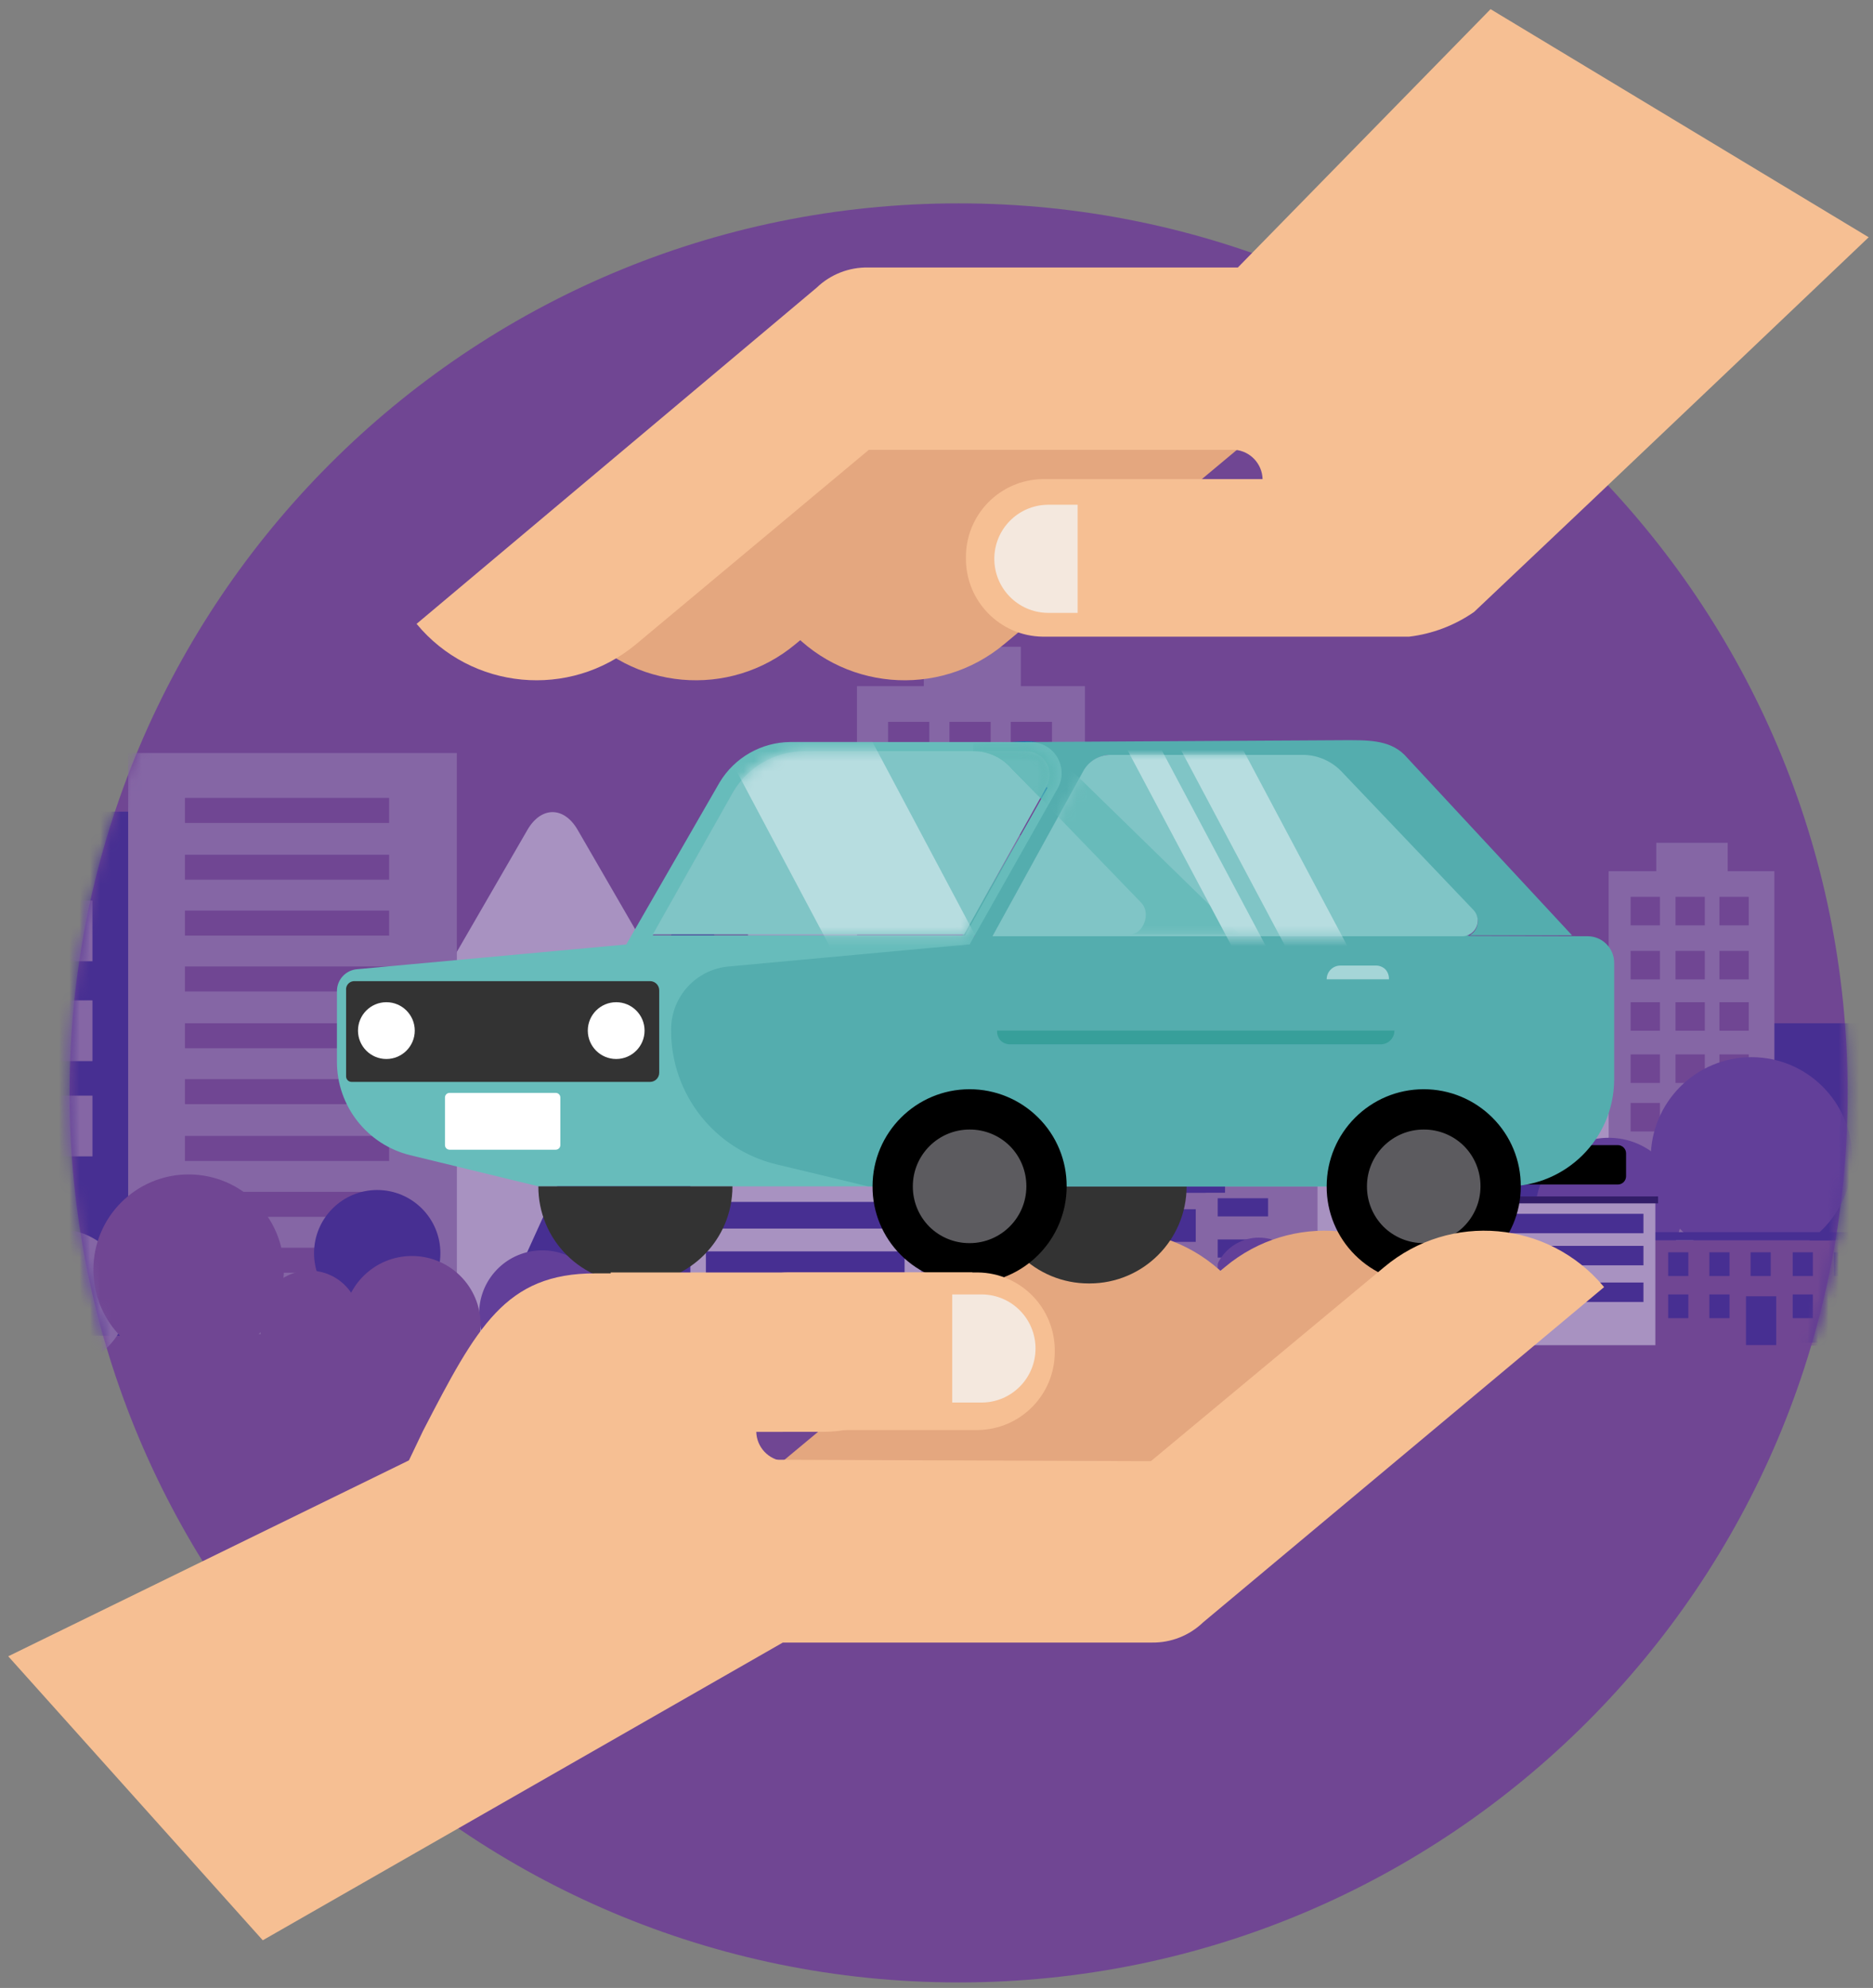 <?xml version="1.0" encoding="UTF-8"?>
<svg width="181px" height="192px" viewBox="0 0 181 192" version="1.1" xmlns="http://www.w3.org/2000/svg" xmlns:xlink="http://www.w3.org/1999/xlink">
    <rect x="0" y="0" width="181" height="192" fill="#808080" stroke="none"/>
    <!-- Generator: sketchtool 40.1 (33804) - http://www.bohemiancoding.com/sketch -->
    <title>F57D78B0-5796-4650-83B2-44C5520A7DFA</title>
    <desc>Created with sketchtool.</desc>
    <defs>
        <path d="M0.531,86.62 C0.531,134.068 38.995,172.532 86.443,172.532 L86.443,172.532 C133.891,172.532 172.355,134.068 172.355,86.62 L172.355,86.62 C172.355,39.172 133.891,0.708 86.443,0.708 L86.443,0.708 C38.995,0.708 0.531,39.172 0.531,86.62 L0.531,86.62 Z" id="path-1"></path>
        <path d="M0.451,17.342 L9.113,1.593 C9.621,0.641 10.601,0.032 11.679,0 L24.243,0 L24.243,17.342 L0.451,17.342 L0.451,17.342 Z" id="path-3"></path>
        <path d="M0.009,0.224 C0.338,0.089 0.694,0.011 1.062,0 L19.731,0 C20.151,0.003 20.566,0.056 20.967,0.157 L20.967,17.519 L0.009,17.519 L0.009,0.224 L0.009,0.224 Z" id="path-5"></path>
        <path d="M0.351,17.519 L23.419,17.519 L23.419,6.2 L19.111,1.681 C18.131,0.618 16.753,0.01 15.307,0 L0.351,0 L0.351,17.519 L0.351,17.519 Z" id="path-7"></path>
        <path d="M0.32,16.545 L7.344,3.982 C7.538,3.644 7.644,3.265 7.652,2.876 C7.676,1.606 6.668,0.556 5.397,0.531 L0.265,0.531 L0.265,16.545 L0.32,16.545 L0.32,16.545 Z" id="path-9"></path>
        <path d="M0.265,16.644 L7.344,3.982 C7.538,3.644 7.644,3.265 7.652,2.876 C7.676,1.606 6.668,0.556 5.397,0.531 L0.265,0.531 L0.265,16.644 L0.265,16.644 Z" id="path-11"></path>
        <path d="M0.561,11.428 L4.512,4.424 C5.955,2.033 8.533,0.559 11.325,0.531 L30.347,0.531 L30.347,11.896 L26.809,18.226 L0.561,18.226 L0.561,11.428 L0.561,11.428 Z" id="path-13"></path>
    </defs>
    <g id="AUTO-LP-Campanha01" stroke="none" stroke-width="1" fill="none" fill-rule="evenodd">
        <g id="AUTO_960x_LP_Auto3_assist24h" transform="translate(-729, -1998)">
            <g id="Module_about" transform="translate(0, 1673)">
                <g id="Item" transform="translate(669, 325)">
                    <g id="icon-direto-com-vc" transform="translate(60, 0)">
                        <path d="M92.637,19.642 C140.085,19.642 178.549,58.106 178.549,105.554 C178.549,153.002 140.085,191.467 92.637,191.467 C45.188,191.467 6.724,153.002 6.724,105.554 C6.724,58.106 45.188,19.642 92.637,19.642" id="Fill-1" fill="#704693"></path>
                        <g id="Group-50" transform="translate(6.193, 18.934)">
                            <path d="M131.39,96.795 L117.233,96.795 C115.287,96.795 114.491,95.379 115.464,93.698 L119.003,87.593 L122.542,81.488 L126.081,75.383 C127.054,73.702 128.647,73.702 129.62,75.383 L133.159,81.488 L136.699,87.593 L140.238,93.698 C141.211,95.379 140.415,96.795 138.468,96.795 L131.478,96.795 L131.39,96.795 L131.39,96.795 Z" id="Fill-3" fill="#A892C1"></path>
                            <mask id="mask-2" fill="white">
                                <use xlink:href="#path-1"></use>
                            </mask>
                            <g id="Clip-6"></g>
                            <polygon id="Fill-5" fill="#A892C1" mask="url(#mask-2)" points="112.279 110.704 163.154 110.704 163.154 95.556 112.279 95.556"></polygon>
                            <polygon id="Fill-7" fill="#A892C1" mask="url(#mask-2)" points="141.565 110.509 151.651 110.509 151.651 77.507 141.565 77.507"></polygon>
                            <path d="M99.272,79.011 L99.272,74.056 L91.929,74.056 L91.929,79.011 L88.92,79.011 L88.92,110.863 L100.688,110.863 L100.688,79.011 L99.272,79.011 Z M161.738,110.748 L173.682,110.748 L173.682,79.896 L161.738,79.896 L161.738,110.748 Z" id="Fill-8" fill="#472F92" mask="url(#mask-2)"></path>
                            <path d="M160.765,65.208 L160.765,62.466 L153.863,62.466 L153.863,65.208 L149.262,65.208 L149.262,110.509 L165.277,110.509 L165.277,65.208 L160.765,65.208 Z M98.034,110.713 L121.126,110.713 L121.126,69.898 L98.034,69.898 L98.034,110.713 Z M92.725,98.317 L95.468,98.317 L95.468,94.052 L92.725,94.052 L92.725,98.317 Z M92.725,91.592 L95.468,91.592 L95.468,87.328 L92.725,87.328 L92.725,91.592 Z M92.725,84.514 L95.468,84.514 L95.468,80.25 L92.725,80.25 L92.725,84.514 Z" id="Fill-9" fill="#8566A5" mask="url(#mask-2)"></path>
                            <path d="M102.015,106.421 L116.349,106.421 L116.349,104.67 L102.015,104.67 L102.015,106.421 Z M102.015,102.528 L116.349,102.528 L116.349,100.776 L102.015,100.776 L102.015,102.528 Z M102.015,98.547 L116.349,98.547 L116.349,96.795 L102.015,96.795 L102.015,98.547 Z M102.015,94.565 L116.349,94.565 L116.349,92.813 L102.015,92.813 L102.015,94.565 Z M102.015,90.672 L116.349,90.672 L116.349,88.92 L102.015,88.92 L102.015,90.672 Z M102.015,86.691 L116.349,86.691 L116.349,84.939 L102.015,84.939 L102.015,86.691 Z M102.015,82.709 L116.349,82.709 L116.349,80.957 L102.015,80.957 L102.015,82.709 Z M102.015,78.816 L116.349,78.816 L116.349,77.064 L102.015,77.064 L102.015,78.816 Z M102.015,74.835 L116.349,74.835 L116.349,73.083 L102.015,73.083 L102.015,74.835 Z" id="Fill-10" fill="#472F92" mask="url(#mask-2)"></path>
                            <path d="M151.386,90.345 L154.217,90.345 L154.217,87.593 L151.386,87.593 L151.386,90.345 Z M159.968,85.656 L162.8,85.656 L162.8,82.904 L159.968,82.904 L159.968,85.656 Z M155.721,85.656 L158.553,85.656 L158.553,82.904 L155.721,82.904 L155.721,85.656 Z M151.386,85.656 L154.217,85.656 L154.217,82.904 L151.386,82.904 L151.386,85.656 Z M159.968,80.612 L162.8,80.612 L162.8,77.861 L159.968,77.861 L159.968,80.612 Z M155.721,80.612 L158.553,80.612 L158.553,77.861 L155.721,77.861 L155.721,80.612 Z M151.386,80.612 L154.217,80.612 L154.217,77.861 L151.386,77.861 L151.386,80.612 Z M159.968,75.658 L162.8,75.658 L162.8,72.906 L159.968,72.906 L159.968,75.658 Z M155.721,75.658 L158.553,75.658 L158.553,72.906 L155.721,72.906 L155.721,75.658 Z M151.386,75.658 L154.217,75.658 L154.217,72.906 L151.386,72.906 L151.386,75.658 Z M159.968,70.437 L162.8,70.437 L162.8,67.686 L159.968,67.686 L159.968,70.437 Z M155.721,70.437 L158.553,70.437 L158.553,67.686 L155.721,67.686 L155.721,70.437 Z M151.386,70.437 L154.217,70.437 L154.217,67.686 L151.386,67.686 L151.386,70.437 Z" id="Fill-11" fill="#704693" mask="url(#mask-2)"></path>
                            <polygon id="Fill-12" fill="#55ABDD" mask="url(#mask-2)" points="155.721 90.345 158.553 90.345 158.553 87.593 155.721 87.593"></polygon>
                            <path d="M126.17,110.863 C124.843,110.863 124.223,108.651 124.843,107.501 L136.433,82.019 C137.053,80.869 138.203,80.869 138.822,82.019 C139.441,83.169 152.005,109.359 152.625,110.509 L126.17,110.863 Z" id="Fill-13" fill="#472F92" mask="url(#mask-2)"></path>
                            <polygon id="Fill-14" fill="#55ABDD" mask="url(#mask-2)" points="159.968 90.345 162.8 90.345 162.8 87.593 159.968 87.593"></polygon>
                            <path d="M149.262,90.955 C153.171,90.955 156.341,94.125 156.341,98.034 C156.341,101.943 153.171,105.112 149.262,105.112 C145.354,105.112 142.184,101.943 142.184,98.034 C142.184,94.125 145.354,90.955 149.262,90.955" id="Fill-15" fill="#623F99" mask="url(#mask-2)"></path>
                            <path d="M115.464,100.6 C117.907,100.6 119.888,102.581 119.888,105.023 C119.888,107.466 117.907,109.447 115.464,109.447 C113.021,109.447 111.04,107.466 111.04,105.023 C111.04,102.581 113.021,100.6 115.464,100.6" id="Fill-16" fill="#623F99" mask="url(#mask-2)"></path>
                            <path d="M163.065,83.169 C168.44,83.169 172.798,87.527 172.798,92.902 C172.798,98.277 168.44,102.635 163.065,102.635 C157.69,102.635 153.332,98.277 153.332,92.902 C153.332,87.527 157.69,83.169 163.065,83.169" id="Fill-17" fill="#623F99" mask="url(#mask-2)"></path>
                            <path d="M93.167,103.342 C95.855,103.342 98.034,105.521 98.034,108.209 C98.034,110.897 95.855,113.075 93.167,113.075 C90.479,113.075 88.301,110.897 88.301,108.209 C88.301,105.521 90.479,103.342 93.167,103.342" id="Fill-18" fill="#8566A5" mask="url(#mask-2)"></path>
                            <path d="M110.686,106.351 C112.641,106.351 114.225,107.935 114.225,109.89 C114.225,111.844 112.641,113.429 110.686,113.429 C108.732,113.429 107.147,111.844 107.147,109.89 C107.147,107.935 108.732,106.351 110.686,106.351" id="Fill-19" fill="#8566A5" mask="url(#mask-2)"></path>
                            <path d="M123.82,106.192 C125.523,104.44 128.324,104.401 130.075,106.104 C131.827,107.808 131.866,110.609 130.163,112.361 C128.459,114.112 125.658,114.152 123.907,112.447 C122.155,110.744 122.116,107.944 123.82,106.192" id="Fill-20" fill="#623F99" mask="url(#mask-2)"></path>
                            <path d="M117.312,107.611 C118.674,106.209 120.915,106.178 122.316,107.541 C123.717,108.903 123.748,111.144 122.386,112.545 C121.023,113.946 118.783,113.977 117.382,112.615 C115.98,111.252 115.949,109.012 117.312,107.611" id="Fill-21" fill="#8566A5" mask="url(#mask-2)"></path>
                            <path d="M102.281,99.626 C105.945,99.626 108.916,102.597 108.916,106.262 C108.916,109.927 105.945,112.898 102.281,112.898 C98.616,112.898 95.645,109.927 95.645,106.262 C95.645,102.597 98.616,99.626 102.281,99.626" id="Fill-22" fill="#623F99" mask="url(#mask-2)"></path>
                            <polygon id="Fill-23" fill="#704693" mask="url(#mask-2)" points="137.583 111.022 174.567 111.022 174.567 100.865 137.583 100.865"></polygon>
                            <polygon id="Fill-24" fill="#472F92" mask="url(#mask-2)" points="137.053 100.847 175.098 100.847 175.098 100.069 137.053 100.069"></polygon>
                            <polygon id="Fill-25" fill="#A892C1" mask="url(#mask-2)" points="137.495 110.987 153.775 110.987 153.775 96.618 137.495 96.618"></polygon>
                            <polygon id="Fill-26" fill="#321D68" mask="url(#mask-2)" points="137.141 97.29 154.04 97.29 154.04 96.618 137.141 96.618"></polygon>
                            <path d="M167.047,108.377 L168.993,108.377 L168.993,106.085 L167.047,106.085 L167.047,108.377 Z M171.028,108.377 L172.975,108.377 L172.975,106.085 L171.028,106.085 L171.028,108.377 Z M158.995,108.377 L160.942,108.377 L160.942,106.085 L158.995,106.085 L158.995,108.377 Z M155.014,106.085 L156.96,106.085 L156.96,108.377 L155.014,108.377 L155.014,106.085 Z M162.534,110.978 L165.454,110.978 L165.454,106.262 L162.534,106.262 L162.534,110.978 Z M162.977,104.307 L164.923,104.307 L164.923,102.015 L162.977,102.015 L162.977,104.307 Z M167.047,104.307 L168.993,104.307 L168.993,102.015 L167.047,102.015 L167.047,104.307 Z M171.028,104.307 L172.975,104.307 L172.975,102.015 L171.028,102.015 L171.028,104.307 Z M158.995,104.307 L160.942,104.307 L160.942,102.015 L158.995,102.015 L158.995,104.307 Z M155.014,102.015 L156.96,102.015 L156.96,104.307 L155.014,104.307 L155.014,102.015 Z M138.645,106.811 L152.625,106.811 L152.625,104.935 L138.645,104.935 L138.645,106.811 Z M138.645,103.272 L152.625,103.272 L152.625,101.396 L138.645,101.396 L138.645,103.272 Z M138.645,100.175 L152.625,100.175 L152.625,98.299 L138.645,98.299 L138.645,100.175 Z" id="Fill-27" fill="#472F92" mask="url(#mask-2)"></path>
                            <path d="M52.114,90.69 L32.648,90.69 C29.994,90.69 28.844,88.832 30.171,86.443 L35.037,78.038 L39.904,69.632 L44.77,61.227 C46.097,58.926 48.309,58.926 49.636,61.227 L54.502,69.632 L59.369,78.038 L64.235,86.443 C65.562,88.743 64.5,90.69 61.758,90.69 L52.114,90.69 Z" id="Fill-28" fill="#A892C1" mask="url(#mask-2)"></path>
                            <polygon id="Fill-29" fill="#A892C1" mask="url(#mask-2)" points="25.836 109.837 95.822 109.837 95.822 89.009 25.836 89.009"></polygon>
                            <polygon id="Fill-30" fill="#A892C1" mask="url(#mask-2)" points="66.093 109.615 79.896 109.615 79.896 64.235 66.093 64.235"></polygon>
                            <path d="M7.963,66.27 L7.963,59.457 L-2.123,59.457 L-2.123,66.27 L-6.282,66.27 L-6.282,110.067 L9.91,110.067 L9.91,66.27 L7.963,66.27 L7.963,66.27 Z M93.875,109.925 L110.332,109.925 L110.332,67.509 L93.875,67.509 L93.875,109.925 Z" id="Fill-31" fill="#472F92" mask="url(#mask-2)"></path>
                            <path d="M92.46,47.336 L92.46,43.531 L83.081,43.531 L83.081,47.336 L76.622,47.336 L76.622,109.624 L98.653,109.624 L98.653,47.336 L92.46,47.336 L92.46,47.336 Z M6.193,109.916 L37.957,109.916 L37.957,53.795 L6.193,53.795 L6.193,109.916 Z M-0.973,92.752 L2.743,92.752 L2.743,86.885 L-0.973,86.885 L-0.973,92.752 Z M-0.973,83.55 L2.743,83.55 L2.743,77.684 L-0.973,77.684 L-0.973,83.55 Z M-0.973,73.906 L2.743,73.906 L2.743,68.04 L-0.973,68.04 L-0.973,73.906 Z" id="Fill-32" fill="#8566A5" mask="url(#mask-2)"></path>
                            <path d="M79.63,81.904 L83.612,81.904 L83.612,78.126 L79.63,78.126 L79.63,81.904 Z M91.486,75.454 L95.468,75.454 L95.468,71.667 L91.486,71.667 L91.486,75.454 Z M85.558,75.454 L89.54,75.454 L89.54,71.667 L85.558,71.667 L85.558,75.454 Z M79.63,75.454 L83.612,75.454 L83.612,71.667 L79.63,71.667 L79.63,75.454 Z M91.486,68.455 L95.468,68.455 L95.468,64.677 L91.486,64.677 L91.486,68.455 Z M85.558,68.455 L89.54,68.455 L89.54,64.677 L85.558,64.677 L85.558,68.455 Z M79.63,68.455 L83.612,68.455 L83.612,64.677 L79.63,64.677 L79.63,68.455 Z M91.486,61.731 L95.468,61.731 L95.468,57.953 L91.486,57.953 L91.486,61.731 Z M85.558,61.731 L89.54,61.731 L89.54,57.953 L85.558,57.953 L85.558,61.731 Z M79.63,61.731 L83.612,61.731 L83.612,57.953 L79.63,57.953 L79.63,61.731 Z M91.486,54.564 L95.468,54.564 L95.468,50.786 L91.486,50.786 L91.486,54.564 Z M85.558,54.564 L89.54,54.564 L89.54,50.786 L85.558,50.786 L85.558,54.564 Z M79.63,54.564 L83.612,54.564 L83.612,50.786 L79.63,50.786 L79.63,54.564 Z M11.679,103.988 L31.41,103.988 L31.41,101.573 L11.679,101.573 L11.679,103.988 Z M11.679,98.591 L31.41,98.591 L31.41,96.176 L11.679,96.176 L11.679,98.591 Z M11.679,93.194 L31.41,93.194 L31.41,90.778 L11.679,90.778 L11.679,93.194 Z M11.679,87.708 L31.41,87.708 L31.41,85.293 L11.679,85.293 L11.679,87.708 Z M11.679,82.311 L31.41,82.311 L31.41,79.896 L11.679,79.896 L11.679,82.311 Z M11.679,76.825 L31.41,76.825 L31.41,74.41 L11.679,74.41 L11.679,76.825 Z M11.679,71.428 L31.41,71.428 L31.41,69.013 L11.679,69.013 L11.679,71.428 Z M11.679,66.031 L31.41,66.031 L31.41,63.616 L11.679,63.616 L11.679,66.031 Z M11.679,60.546 L31.41,60.546 L31.41,58.13 L11.679,58.13 L11.679,60.546 Z" id="Fill-33" fill="#704693" mask="url(#mask-2)"></path>
                            <polygon id="Fill-34" fill="#55ABDD" mask="url(#mask-2)" points="85.558 81.904 89.54 81.904 89.54 78.126 85.558 78.126"></polygon>
                            <path d="M44.947,110.067 C43.089,110.067 42.204,107.058 43.177,105.466 L59.103,70.429 C59.988,68.836 61.492,68.836 62.377,70.429 C62.377,70.429 80.515,108.032 81.4,109.624 L44.947,110.067 Z" id="Fill-35" fill="#472F92" mask="url(#mask-2)"></path>
                            <polygon id="Fill-36" fill="#55ABDD" mask="url(#mask-2)" points="91.486 81.904 95.468 81.904 95.468 78.126 91.486 78.126"></polygon>
                            <path d="M76.71,82.727 C82.086,82.727 86.443,87.085 86.443,92.46 C86.443,97.835 82.086,102.192 76.71,102.192 C71.335,102.192 66.978,97.835 66.978,92.46 C66.978,87.085 71.335,82.727 76.71,82.727" id="Fill-37" fill="#623F99" mask="url(#mask-2)"></path>
                            <path d="M30.259,95.999 C33.631,95.999 36.364,98.732 36.364,102.104 C36.364,105.476 33.631,108.209 30.259,108.209 C26.888,108.209 24.155,105.476 24.155,102.104 C24.155,98.732 26.888,95.999 30.259,95.999" id="Fill-38" fill="#472F92" mask="url(#mask-2)"></path>
                            <path d="M95.645,72.021 C103.023,72.021 109.005,78.003 109.005,85.381 C109.005,92.76 103.023,98.742 95.645,98.742 C88.267,98.742 82.285,92.76 82.285,85.381 C82.285,78.003 88.267,72.021 95.645,72.021" id="Fill-39" fill="#623F99" mask="url(#mask-2)"></path>
                            <path d="M-0.442,99.803 C3.222,99.803 6.193,102.774 6.193,106.439 C6.193,110.104 3.222,113.075 -0.442,113.075 C-4.107,113.075 -7.078,110.104 -7.078,106.439 C-7.078,102.774 -4.107,99.803 -0.442,99.803" id="Fill-40" fill="#8566A5" mask="url(#mask-2)"></path>
                            <path d="M23.712,103.785 C26.4,103.785 28.578,105.963 28.578,108.651 C28.578,111.339 26.4,113.517 23.712,113.517 C21.024,113.517 18.846,111.339 18.846,108.651 C18.846,105.963 21.024,103.785 23.712,103.785" id="Fill-41" fill="#704693" mask="url(#mask-2)"></path>
                            <path d="M41.837,103.675 C44.188,101.258 48.053,101.204 50.47,103.555 C52.887,105.905 52.941,109.77 50.591,112.187 C48.241,114.605 44.375,114.659 41.958,112.308 C39.54,109.957 39.487,106.092 41.837,103.675" id="Fill-42" fill="#623F99" mask="url(#mask-2)"></path>
                            <path d="M28.858,104.381 C31.413,101.754 35.614,101.695 38.242,104.25 C40.869,106.806 40.927,111.007 38.373,113.634 C35.818,116.261 31.617,116.32 28.989,113.765 C26.362,111.21 26.303,107.009 28.858,104.381" id="Fill-43" fill="#704693" mask="url(#mask-2)"></path>
                            <path d="M12.033,94.495 C17.115,94.495 21.235,98.614 21.235,103.696 C21.235,108.778 17.115,112.898 12.033,112.898 C6.951,112.898 2.831,108.778 2.831,103.696 C2.831,98.614 6.951,94.495 12.033,94.495" id="Fill-44" fill="#704693" mask="url(#mask-2)"></path>
                            <polygon id="Fill-45" fill="#8566A5" mask="url(#mask-2)" points="60.607 110.235 111.482 110.235 111.482 96.264 60.607 96.264"></polygon>
                            <polygon id="Fill-46" fill="#472F92" mask="url(#mask-2)" points="59.9 96.264 112.19 96.264 112.19 95.202 59.9 95.202"></polygon>
                            <polygon id="Fill-47" fill="#A892C1" mask="url(#mask-2)" points="60.519 110.27 82.815 110.27 82.815 90.513 60.519 90.513"></polygon>
                            <polygon id="Fill-48" fill="#321D68" mask="url(#mask-2)" points="60.077 91.442 83.258 91.442 83.258 90.513 60.077 90.513"></polygon>
                            <path d="M101.13,106.669 L103.873,106.669 L103.873,103.519 L101.13,103.519 L101.13,106.669 Z M106.616,106.669 L109.359,106.669 L109.359,103.519 L106.616,103.519 L106.616,106.669 Z M90.071,106.669 L92.813,106.669 L92.813,103.519 L90.071,103.519 L90.071,106.669 Z M84.585,106.669 L87.328,106.669 L87.328,103.519 L84.585,103.519 L84.585,106.669 Z M94.937,110.261 L98.918,110.261 L98.918,103.785 L94.937,103.785 L94.937,110.261 Z M95.645,101.007 L98.388,101.007 L98.388,97.857 L95.645,97.857 L95.645,101.007 Z M101.13,101.007 L103.873,101.007 L103.873,97.857 L101.13,97.857 L101.13,101.007 Z M106.616,101.007 L109.359,101.007 L109.359,97.857 L106.616,97.857 L106.616,101.007 Z M90.071,101.007 L92.813,101.007 L92.813,97.857 L90.071,97.857 L90.071,101.007 Z M84.585,101.007 L87.328,101.007 L87.328,97.857 L84.585,97.857 L84.585,101.007 Z M62.023,104.501 L81.223,104.501 L81.223,101.927 L62.023,101.927 L62.023,104.501 Z M62.023,99.724 L81.223,99.724 L81.223,97.149 L62.023,97.149 L62.023,99.724 Z M62.023,95.388 L81.223,95.388 L81.223,92.813 L62.023,92.813 L62.023,95.388 Z" id="Fill-49" fill="#472F92" mask="url(#mask-2)"></path>
                        </g>
                        <g id="Group-101" transform="translate(0, 71.136)">
                            <path d="M72.464,87.239 L75.649,69.986 L98.211,51.229 C104.583,45.9 114.069,46.746 119.398,53.119 C119.414,53.137 119.429,53.157 119.445,53.175 L78.569,87.239 L72.552,87.239 L72.464,87.239 Z" id="Fill-51" fill="#E4A77F"></path>
                            <path d="M92.637,87.239 L95.822,69.986 L118.384,51.229 C124.756,45.9 134.242,46.746 139.571,53.119 C139.587,53.137 139.602,53.157 139.618,53.175 L98.742,87.239 L92.725,87.239 L92.637,87.239 Z" id="Fill-53" fill="#E4A77F"></path>
                            <path d="M157.137,40.258 L157.137,42.469 C157.137,42.909 156.78,43.266 156.341,43.266 L144.927,43.266 L144.927,39.461 L156.341,39.461 C156.78,39.461 157.137,39.818 157.137,40.258 L157.137,40.258 Z" id="Fill-55" fill="#000000"></path>
                            <path d="M94.052,1.416 C95.478,1.405 96.836,2.019 97.768,3.097 L110.332,15.838 C111.217,16.811 110.598,17.43 109.27,17.43 L119.091,17.43 L102.015,1.504 C100.511,-0.088 98.388,0.619 96.264,0.619 L94.052,0.619 L94.052,1.416 Z" id="Fill-57" fill="#066AAE"></path>
                            <path d="M98.653,50.079 C96.886,48.324 95.898,45.932 95.91,43.443 L114.668,43.443 C114.668,48.622 110.469,52.821 105.289,52.821 L105.2,52.821 C102.712,52.823 100.325,51.837 98.565,50.079" id="Fill-59" fill="#333333"></path>
                            <path d="M138.645,26.897 C143.022,31.289 145.473,37.242 145.458,43.443 L52.025,43.443 L39.638,40.434 C35.481,39.415 32.559,35.689 32.56,31.41 L32.56,24.597 C32.556,23.49 33.403,22.565 34.506,22.473 L61.492,19.996 L122.188,19.996 C128.389,19.981 134.342,22.432 138.734,26.809" id="Fill-61" fill="#67BCBB"></path>
                            <path d="M145.635,43.443 L83.877,43.443 L75.029,41.319 C69.025,39.879 64.808,34.488 64.854,28.313 C64.842,25.138 67.265,22.484 70.429,22.208 L93.521,20.085 C93.61,20.085 94.229,19.111 94.318,19.111 L153.421,19.288 C154.838,19.288 155.987,20.437 155.987,21.854 L155.987,33.179 C155.938,38.862 151.318,43.443 145.635,43.443 L145.635,43.443 Z" id="Fill-63" fill="#54ADAE"></path>
                            <path d="M34.241,23.624 L62.819,23.624 C63.308,23.624 63.704,24.02 63.704,24.508 L63.704,32.471 C63.704,32.96 63.308,33.356 62.819,33.356 L33.976,33.356 C33.683,33.356 33.445,33.118 33.445,32.825 L33.445,24.508 C33.396,24.071 33.71,23.678 34.147,23.629 C34.178,23.625 34.21,23.624 34.241,23.624 M54.768,50.079 C53.001,48.324 52.013,45.932 52.025,43.443 L70.782,43.443 C70.782,48.622 66.583,52.821 61.404,52.821 L61.404,52.821 C58.916,52.823 56.529,51.837 54.768,50.079" id="Fill-65" fill="#333333"></path>
                            <path d="M37.338,25.659 C38.852,25.659 40.081,26.887 40.081,28.401 C40.081,29.916 38.852,31.144 37.338,31.144 C35.823,31.144 34.595,29.916 34.595,28.401 C34.595,26.887 35.823,25.659 37.338,25.659" id="Fill-67" fill="#FFFFFF"></path>
                            <path d="M59.546,25.659 C61.06,25.659 62.289,26.887 62.289,28.401 C62.289,29.916 61.06,31.144 59.546,31.144 C58.031,31.144 56.803,29.916 56.803,28.401 C56.803,26.887 58.031,25.659 59.546,25.659" id="Fill-69" fill="#FFFFFF"></path>
                            <path d="M100.334,36.807 C102.101,38.561 103.089,40.953 103.077,43.443 L84.32,43.443 C84.32,38.263 88.519,34.064 93.698,34.064 L93.698,34.064 C96.186,34.062 98.573,35.049 100.334,36.807 M87.062,50.079 C85.295,48.324 84.307,45.932 84.32,43.443 L103.077,43.443 C103.077,48.622 98.878,52.821 93.698,52.821 L93.698,52.821 C91.21,52.823 88.823,51.837 87.062,50.079" id="Fill-71" fill="#000000"></path>
                            <path d="M97.591,39.55 C98.619,40.584 99.191,41.985 99.184,43.443 L88.213,43.443 C88.213,40.413 90.669,37.957 93.698,37.957 C95.156,37.95 96.557,38.522 97.591,39.55 M89.805,47.336 C88.778,46.301 88.206,44.901 88.213,43.443 L99.184,43.443 C99.184,46.472 96.728,48.928 93.698,48.928 C92.24,48.935 90.84,48.363 89.805,47.336" id="Fill-73" fill="#5C5B5F"></path>
                            <path d="M144.219,36.807 C145.986,38.561 146.974,40.953 146.962,43.443 L128.205,43.443 C128.205,38.263 132.404,34.064 137.583,34.064 L137.583,34.064 C140.071,34.062 142.459,35.049 144.219,36.807 M130.948,50.079 C129.181,48.324 128.192,45.932 128.205,43.443 L146.962,43.443 C146.962,48.622 142.763,52.821 137.583,52.821 L137.583,52.821 C135.095,52.823 132.708,51.837 130.948,50.079" id="Fill-75" fill="#000000"></path>
                            <path d="M141.476,39.55 C142.504,40.584 143.076,41.985 143.069,43.443 L132.098,43.443 C132.098,40.413 134.554,37.957 137.583,37.957 C139.041,37.95 140.442,38.522 141.476,39.55 M133.69,47.336 C132.663,46.301 132.091,44.901 132.098,43.443 L143.069,43.443 C143.069,46.472 140.613,48.928 137.583,48.928 C136.125,48.935 134.725,48.363 133.69,47.336" id="Fill-77" fill="#5C5B5F"></path>
                            <path d="M107.324,1.858 L125.904,1.858 C127.351,1.867 128.728,2.476 129.709,3.539 L142.361,16.811 C142.949,17.397 142.95,18.35 142.363,18.938 C142.059,19.242 141.64,19.401 141.211,19.377 L95.91,19.377 L104.67,3.451 C105.154,2.463 106.137,1.819 107.235,1.77 L107.324,1.858 Z M102.192,3.451 L92.99,19.2 L151.917,19.2 L135.725,1.77 C134.221,0.265 132.009,0.354 129.797,0.354 L99.095,0.531 L101.307,1.593 L102.192,3.451 Z" id="Fill-79" fill="#54ADAE"></path>
                            <path d="M101.219,4.955 L93.256,19.2 L63.085,19.2 L70.871,5.397 C72.313,3.006 74.891,1.532 77.684,1.504 L99.184,1.504 C100.454,1.555 101.441,2.626 101.389,3.896 C101.375,4.235 101.287,4.565 101.13,4.866 L101.219,4.955 Z M76.357,0.531 C73.564,0.559 70.986,2.032 69.544,4.424 L60.519,20.085 L93.698,20.085 L102.192,5.043 C103.023,3.605 102.53,1.764 101.091,0.933 C100.646,0.676 100.141,0.538 99.626,0.531 L76.357,0.531 Z" id="Fill-81" fill="#67BCBB"></path>
                            <path d="M133.867,22.473 C134.112,22.736 134.24,23.087 134.221,23.447 L128.205,23.447 C128.205,22.714 128.799,22.12 129.532,22.12 L132.894,22.12 C133.253,22.101 133.605,22.228 133.867,22.473" id="Fill-83" fill="#A5D5D7"></path>
                            <path d="M96.707,29.375 C96.461,29.112 96.334,28.761 96.353,28.401 L134.752,28.401 C134.752,29.134 134.157,29.729 133.425,29.729 L97.68,29.729 C97.321,29.747 96.969,29.62 96.707,29.375" id="Fill-85" fill="#379F9A"></path>
                            <path d="M43.443,34.418 L53.706,34.418 C53.95,34.418 54.149,34.616 54.149,34.86 L54.149,39.461 C54.149,39.705 53.95,39.904 53.706,39.904 L43.443,39.904 C43.199,39.904 43,39.705 43,39.461 L43,34.86 C43,34.616 43.199,34.418 43.443,34.418" id="Fill-87" fill="#FFFFFF"></path>
                            <path d="M93.964,51.76 C93.964,60.254 87.505,67.155 79.453,67.155 L67.597,67.155 C59.634,67.155 59.015,60.254 59.015,51.76 L93.964,51.76 L93.964,51.76 Z" id="Fill-89" fill="#F6BF93"></path>
                            <path d="M40.877,67.066 C46.097,56.98 48.84,51.848 57.511,51.848 L67.066,51.848 C75.118,51.848 74.852,58.572 75.649,67.155 L73.083,67.155 C73.122,68.635 74.262,69.852 75.737,69.986 L75.737,71.136 C75.737,80.604 68.659,88.39 59.988,88.39 L51.848,88.39 C43.177,88.39 34.329,90.336 34.329,80.78 L40.877,67.066 Z" id="Fill-91" fill="#F6BF93"></path>
                            <path d="M39.904,69.721 L111.217,69.986 L133.779,51.229 C140.151,45.9 149.638,46.746 154.967,53.119 C154.982,53.137 154.998,53.157 155.014,53.175 L116.26,85.558 C114.93,86.835 113.149,87.535 111.305,87.505 L75.649,87.505 L25.393,116.26 L0.796,88.832 L39.904,69.721 Z" id="Fill-93" fill="#F6BF93"></path>
                            <path d="M68.747,59.369 C68.698,55.216 72.026,51.809 76.179,51.76 L76.18,51.76 L94.495,51.76 C98.648,51.808 101.975,55.215 101.927,59.368 L101.927,59.369 C101.976,63.522 98.649,66.928 94.495,66.978 L94.495,66.978 L76.091,66.978 C71.938,66.929 68.61,63.523 68.659,59.37 L68.659,59.369 L68.747,59.369 Z" id="Fill-95" fill="#F6BF93"></path>
                            <path d="M92.017,64.324 L94.937,64.324 C97.785,64.275 100.069,61.952 100.069,59.103 C100.069,56.254 97.785,53.932 94.937,53.883 L92.017,53.883 L92.017,64.5 L92.017,64.324 Z" id="Fill-97" fill="#F4E8DE"></path>
                            <path d="M107.235,1.77 L125.904,1.77 C127.351,1.778 128.728,2.387 129.709,3.451 L142.361,16.722 C142.949,17.309 142.95,18.262 142.363,18.849 C142.059,19.154 141.64,19.313 141.211,19.288 L95.91,19.288 L104.67,3.362 C105.177,2.409 106.156,1.801 107.235,1.77 M101.13,4.866 L93.167,19.111 L63.085,19.111 L70.871,5.309 C72.313,2.917 74.891,1.444 77.684,1.416 L99.184,1.416 C100.454,1.44 101.464,2.491 101.438,3.761 C101.43,4.15 101.325,4.53 101.13,4.866" id="Fill-99" fill="#80C5C6"></path>
                        </g>
                        <g id="Group-111" transform="translate(95.556, 72.906)">
                            <g id="Group-104">
                                <mask id="mask-4" fill="white">
                                    <use xlink:href="#path-3"></use>
                                </mask>
                                <g id="Clip-103"></g>
                                <path d="M-1.504,-0.354 C-0.079,-0.365 1.279,0.25 2.212,1.327 L14.776,14.333 C15.661,15.307 14.953,17.342 13.626,17.342 L24.243,17.342 L6.37,-0.088 C4.866,-1.681 2.743,-1.239 0.619,-1.239 L-1.504,-1.239 L-1.504,-0.442 L-1.504,-0.354 Z" id="Fill-102" fill="#68BBBA" mask="url(#mask-4)"></path>
                            </g>
                            <g id="Group-107" transform="translate(10.617, 0)">
                                <mask id="mask-6" fill="white">
                                    <use xlink:href="#path-5"></use>
                                </mask>
                                <g id="Clip-106"></g>
                                <polygon id="Fill-105" fill="#B7DDE0" mask="url(#mask-6)" points="0.009 -5.677 2.587 -7.047 20.967 27.521 18.389 28.892"></polygon>
                            </g>
                            <g id="Group-110" transform="translate(15.041, 0)">
                                <mask id="mask-8" fill="white">
                                    <use xlink:href="#path-7"></use>
                                </mask>
                                <g id="Clip-109"></g>
                                <polygon id="Fill-108" fill="#B7DDE0" mask="url(#mask-8)" points="0.351 -6.443 5.039 -8.935 23.419 25.634 18.732 28.126"></polygon>
                            </g>
                        </g>
                        <g id="Group-121" transform="translate(66.359, 72.021)">
                            <g id="Group-114" transform="translate(27.428, 0)">
                                <mask id="mask-10" fill="white">
                                    <use xlink:href="#path-9"></use>
                                </mask>
                                <g id="Clip-113"></g>
                                <path d="M0.265,0.531 C1.691,0.52 3.049,1.134 3.982,2.212 L16.545,14.953 C17.43,15.926 16.811,16.545 15.484,16.545 L25.305,16.545 L8.228,0.619 C6.724,-0.973 4.601,-0.265 2.477,-0.265 L0.265,-0.265 L0.265,0.531 Z" id="Fill-112" fill="#48AFA9" mask="url(#mask-10)"></path>
                            </g>
                            <g id="Group-117" transform="translate(27.428, 0)">
                                <mask id="mask-12" fill="white">
                                    <use xlink:href="#path-11"></use>
                                </mask>
                                <g id="Clip-116"></g>
                                <path d="M0.265,0.531 C1.691,0.52 3.049,1.134 3.982,2.212 L16.545,15.218 C17.43,16.191 16.722,18.226 15.395,18.226 L26.013,18.226 L8.14,0.796 C6.636,-0.796 4.512,-0.354 2.389,-0.354 L0.265,-0.354 L0.265,0.442 L0.265,0.531 Z" id="Fill-115" fill="#68BBBA" mask="url(#mask-12)"></path>
                            </g>
                            <g id="Group-120">
                                <mask id="mask-14" fill="white">
                                    <use xlink:href="#path-13"></use>
                                </mask>
                                <g id="Clip-119"></g>
                                <polygon id="Fill-118" fill="#B7DDE0" mask="url(#mask-14)" points="0.561 -5.556 11.967 -11.621 30.347 22.948 18.942 29.012"></polygon>
                            </g>
                        </g>
                        <g id="Group-130" transform="translate(39.815, 0.354)">
                            <path d="M82.904,25.836 L79.719,43.089 L57.245,61.846 C50.873,67.175 41.386,66.329 36.057,59.956 C36.042,59.938 36.026,59.918 36.011,59.9 L76.887,25.836 L82.904,25.836 L82.904,25.836 Z" id="Fill-122" fill="#E4A77F"></path>
                            <path d="M62.819,25.836 L59.634,43.089 L37.072,61.846 C30.7,67.175 21.213,66.329 15.884,59.956 C15.869,59.938 15.853,59.918 15.838,59.9 L56.714,25.836 L62.731,25.836 L62.819,25.836 Z" id="Fill-124" fill="#E4A77F"></path>
                            <path d="M140.769,22.562 L104.227,0.531 L79.807,25.482 L44.062,25.482 C42.218,25.452 40.437,26.151 39.107,27.428 L0.442,59.9 C5.74,66.298 15.222,67.191 21.62,61.893 C21.639,61.878 21.659,61.862 21.677,61.846 L44.151,43.089 L79.542,43.089 C81.017,43.223 82.157,44.44 82.196,45.92 L60.961,45.92 C56.808,45.969 53.481,49.375 53.529,53.528 L53.529,53.529 C53.48,57.682 56.807,61.089 60.96,61.138 L60.961,61.138 L96.353,61.138 C98.611,60.868 100.768,60.048 102.635,58.749 C115.021,47.07 140.769,22.562 140.769,22.562 L140.769,22.562 Z" id="Fill-126" fill="#F6BF93"></path>
                            <path d="M64.324,48.397 L61.404,48.397 C58.556,48.446 56.272,50.769 56.272,53.618 C56.272,56.467 58.556,58.789 61.404,58.838 L64.324,58.838 L64.324,48.397 Z" id="Fill-128" fill="#F4E8DE"></path>
                        </g>
                    </g>
                </g>
            </g>
        </g>
    </g>
</svg>